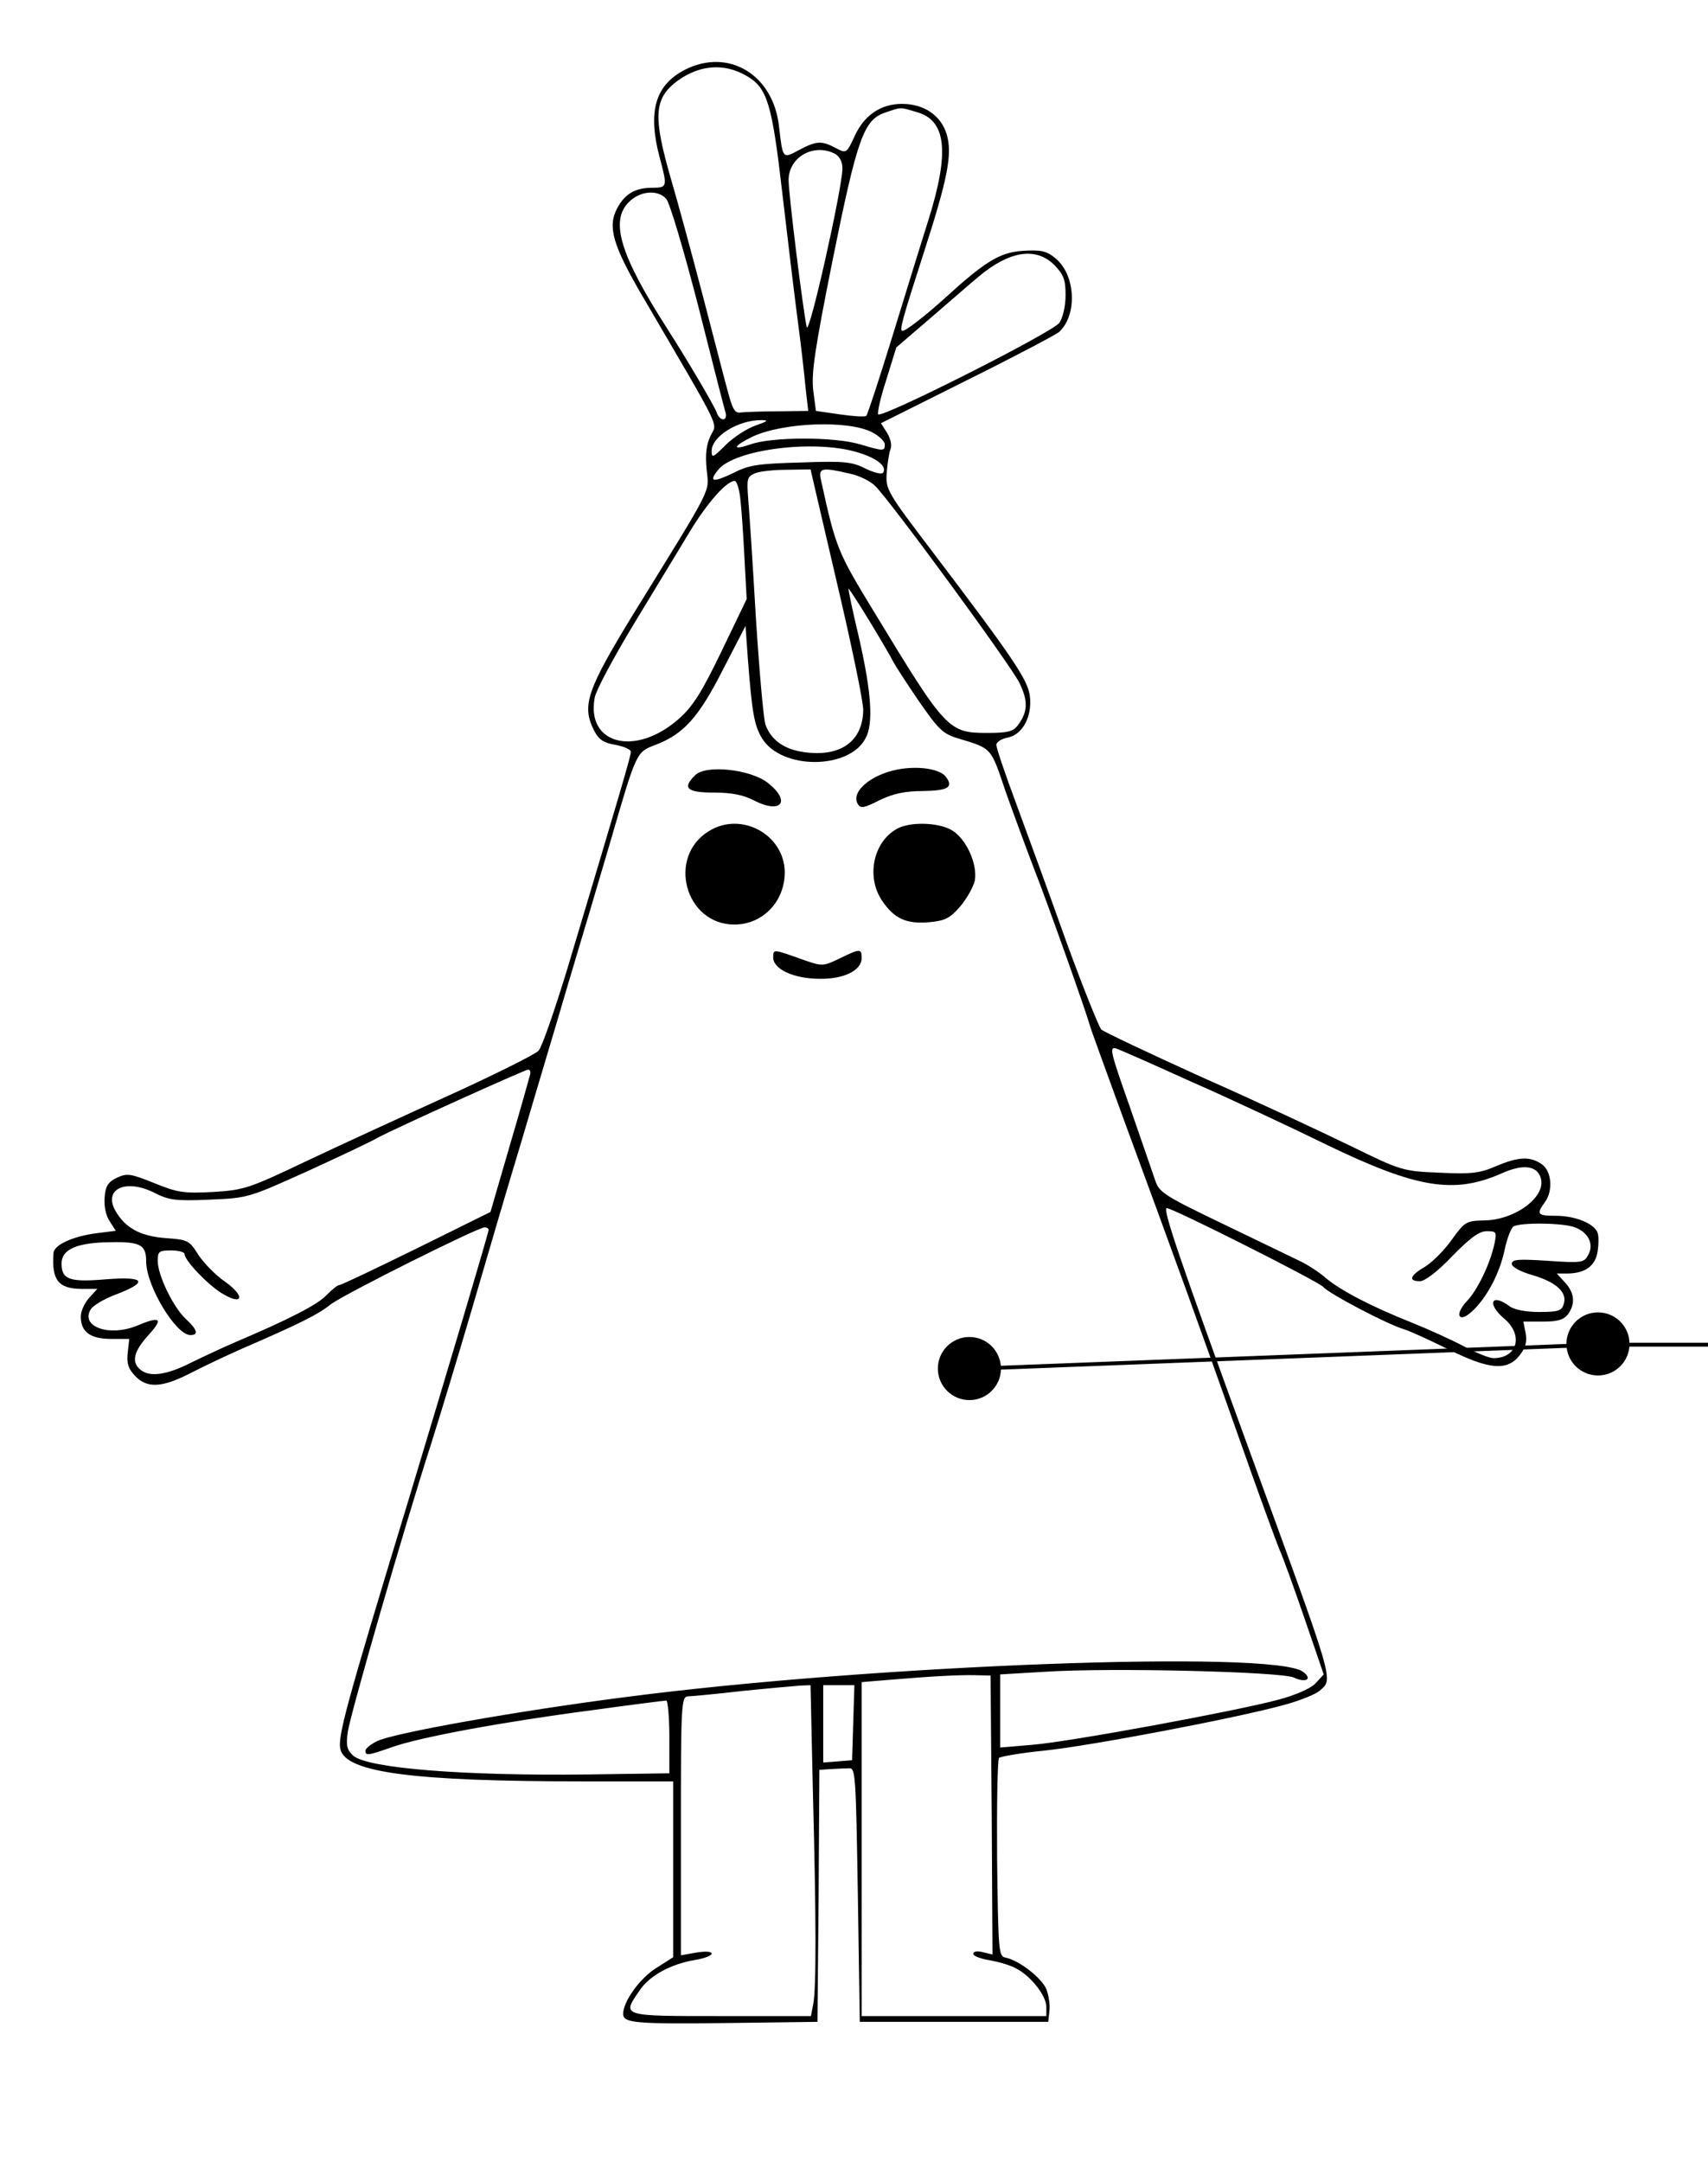 <?xml version="1.0" standalone="no"?>
<!DOCTYPE svg PUBLIC "-//W3C//DTD SVG 20010904//EN"
 "http://www.w3.org/TR/2001/REC-SVG-20010904/DTD/svg10.dtd">
<svg version="1.0" xmlns="http://www.w3.org/2000/svg"
 width="444pt" height="562pt" viewBox="0 0 444 562"
 preserveAspectRatio="xMidYMid meet">

<g id="illustration" transform="translate(0,562) scale(0.1,-0.1)"
fill="#000000" stroke="none">
    <path d="
    M1781 5439 
    c-78 -40 -98 -109 -66 -229 20 -75 20 -78 -19 -78 -45 0
    -72 -16 -92 -54 -25 -48 -11 -96 68 -231 211 -361 192 -323 175 -360 -11 -23
    -14 -49 -10 -88 6 -61 20 -34 -187 -369 -125 -204 -139 -244 -105 -310 12 -23
    25 -31 55 -36 22 -4 40 -12 40 -18 0 -11 -31 -116 -167 -570 -32 -104 -64
    -197 -73 -207 -8 -9 -114 -62 -235 -117 -121 -55 -289 -132 -373 -172 -143
    -68 -157 -73 -237 -78 -77 -4 -93 -2 -154 23 -62 25 -71 26 -97 14 -23 -11
    -30 -22 -32 -51 -2 -22 3 -47 13 -62 
    l16 -25 -48 -6 
    c-64 -8 -113 -31 -114 -52 -5 -71 13 -93 75 -93 
    l39 0 -21 -23 
    c-12 -13 -22 -35 -22 -49 0 -40 25 -58 79 -58 
    l47 0 -4 -36 
    c-3 -27 1 -41 19 -60 31 -33 70 -31 144 7 33 17 94
    46 135 64 150 65 196 88 230 115 34 26 382 200 400 200 6 0 10 -3 10 -7 0 -8
    -108 -370 -210 -708 -162 -532 -183 -611 -175 -642 15 -60 189 -83 631 -83
    l234 0 0 -229 0 -228 -44 -28 
    c-43 -27 -86 -87 -86 -119 0 -24 28 -27 275 -24
    l230 3 3 328 2 327 30 2 
    c17 1 38 2 48 2 16 1 17 -23 22 -329 
    l5 -330 245 0
    245 0 3 29 
    c2 15 -2 41 -8 56 -12 29 -71 75 -106 82 -18 3 -19 15 -22 257 -1
    140 1 258 5 262 5 4 58 13 118 19 118 12 502 85 624 119 41 11 82 28 92 37 35
    32 42 8 -185 629 -177 485 -225 625 -213 625 16 0 395 -191 407 -205 14 -17
    166 -97 210 -110 14 -4 64 -27 113 -51 107 -54 155 -58 187 -17 16 20 20 36
    16 58 
    l-6 30 51 0 
    c39 0 54 5 65 19 20 28 17 56 -8 83 
    l-21 23 26 0 
    c47 0 74
    19 80 57 3 19 3 41 0 49 -9 24 -58 44 -108 44 -48 0 -52 4 -30 34 23 30 19 82
    -7 100 -30 21 -60 20 -119 -5 -42 -18 -63 -21 -146 -17 -97 4 -100 5 -233 70
    -74 36 -247 117 -385 178 -137 62 -255 118 -262 124 -6 6 -48 110 -92 231 -43
    121 -102 282 -130 358 -28 75 -51 143 -51 151 0 7 13 16 30 19 39 8 64 56 57
    109 -6 42 -42 96 -253 374 -118 155 -122 162 -119 205 2 24 6 52 10 62 4 10 0
    27 -9 42 
    l-16 25 222 111 
    c123 61 231 118 241 126 49 45 43 151 -11 193 -22
    18 -37 21 -84 18 -59 -4 -98 -28 -203 -124 -51 -46 -100 -84 -109 -84 -9 0 0
    31 55 202 63 195 75 257 60 309 -15 49 -59 79 -116 79 -55 0 -98 -29 -123 -83
    -21 -46 -22 -46 -49 -32 -37 20 -51 19 -96 -5 -43 -23 -42 -24 -52 62 -15 134
    -131 204 -244 147z 
    m161 -17 
    c53 -31 65 -72 92 -307 14 -121 32 -269 40 -330 8 -60 17 -138 20 -172 
    l7 -61 -78 -1 
    c-43 0 -87 -2 -97 -3 -16 -3 -22 8 -36 62 -10 36 -38 146 -64 245 -26 99 -63 236 -83 304 -44 153 -42 200 8 243 60 49 129 57 191 20z 
    m440 -93 
    c78 -21 87 -103 32 -279 -20 -63 -63 -203 -96
    -310 -33 -107 -63 -198 -66 -201 -4 -3 -35 -1 -69 4 
    l-62 9 -7 54 
    c-5 44 4 106 50 336 64 317 81 366 136 385 44 15 38 15 82 2z m-211 -109 
    c12 -7 19 -21 19 -38 -1 -54 -87 -438 -93 -412 -10 47 -47 345 -47 382 0 60 66 97 121 68z
    m-439 -117 
    c9 -10 46 -135 83 -278 36 -143 68 -268 71 -277 3 -10 0 -18 -6
    -18 -6 0 -14 8 -17 18 -7 19 -78 139 -128 217 -123 192 -150 281 -100 330 29
    29 75 33 97 8z 
    m1009 -172 
    c24 -25 29 -38 29 -78 0 -29 -7 -58 -16 -72 -18
    -25 -460 -248 -471 -238 -3 4 6 44 21 90 
    l26 84 92 79 
    c50 43 105 91 122 105 80 67 149 78 197 30z 
    m-777 -417 
    c-23 -8 -58 -31 -78 -51 -33 -33 -36 -34 -36
    -15 0 38 70 81 130 80 19 0 16 -3 -16 -14z 
    m304 -18 
    c17 -9 32 -23 32 -31 0
    -18 -3 -18 -64 0 -65 20 -230 20 -285 0 -50 -17 -46 -5 5 20 79 37 250 44 312
    11z 
    m-41 -51 
    c52 -15 79 -37 69 -53 -3 -6 -23 -1 -46 10 -35 18 -56 20 -167
    16 -110 -3 -135 -6 -176 -27 -54 -26 -66 -24 -40 8 43 53 248 79 360 46z m-52
    -337 
    c38 -161 69 -311 69 -333 -1 -82 -59 -123 -153 -110 -52 7 -86 31 -101
    71 -5 13 -16 138 -25 277 -8 138 -17 278 -20 310 -4 53 -3 58 18 67 12 5 49 9
    83 9 
    l61 1 68 -292z 
    m34 281 
    c25 -5 54 -20 66 -32 43 -43 354 -468 375 -512
    23 -47 22 -75 -4 -110 -12 -16 -26 -20 -79 -20 -102 0 -108 7 -295 315 -95
    156 -99 165 -138 343 -7 31 2 33 75 16z 
    m-285 -61 
    c3 -24 8 -93 11 -154 
    l6 -111 -65 -135 
    c-52 -108 -75 -144 -111 -176 -113 -100 -242 -67 -219 55 3 18
    49 104 101 190 53 87 118 195 146 241 46 76 96 132 117 132 5 0 11 -19 14 -42z
    m338 -325 
    c29 -48 56 -94 60 -103 4 -8 33 -53 65 -100 52 -75 63 -87 103 -99
    89 -27 85 -22 124 -138 21 -59 53 -146 71 -193 33 -83 137 -375 148 -415 3
    -11 45 -126 92 -255 125 -339 195 -532 295 -815 48 -137 96 -268 105 -290 10
    -22 40 -105 67 -184 
    l49 -143 -21 -23 
    c-12 -13 -52 -31 -98 -43 -108 -29 -540 -109 -639 -117 
    l-83 -7 0 95 0 95 118 7 
    c172 11 610 0 645 -15 32 -15 50 -4
    24 15 -78 57 -1118 18 -1762 -66 -280 -36 -607 -94 -646 -115 -16 -8 -29 -19
    -29 -24 0 -14 6 -13 69 9 73 26 290 66 520 96 101 14 188 25 193 25 4 0 8 -43
    8 -95 
    l0 -94 -212 -3 
    c-322 -4 -573 16 -610 49 -16 15 -19 26 -14 61 6 45 150
    543 216 747 21 66 69 224 106 350 37 127 95 325 130 440 34 116 90 302 123
    415 34 113 82 275 107 360 69 238 68 235 118 254 73 28 112 71 175 195 
    l59 114 6 -84 
    c11 -144 17 -175 37 -208 50 -82 226 -82 269 0 21 38 15 120 -16 257 -17 72 -30 132 -28 132 1 0 27 -39 56 -87z 
    m836 -1195 
    c98 -43 256 -117
    352 -164 234 -113 330 -128 453 -74 55 25 92 21 102 -11 16 -48 -64 -109 -145
    -111 -49 -1 -52 -3 -86 -50 -19 -27 -50 -58 -69 -70 -40 -23 -45 -38 -14 -38
    13 0 46 25 84 65 47 48 70 65 90 65 25 0 26 -2 20 -32 -11 -52 -44 -121 -72
    -150 -33 -35 -21 -59 14 -26 38 35 71 98 84 158 6 30 17 58 23 62 16 11 130
    10 160 -2 35 -13 50 -44 35 -71 -11 -21 -16 -22 -105 -16 -77 5 -94 4 -94 -8
    0 -8 22 -20 53 -29 62 -18 92 -45 82 -75 -5 -18 -14 -21 -64 -21 -35 0 -65 6
    -77 15 -47 35 -60 7 -14 -32 51 -43 35 -103 -28 -103 -11 0 -45 14 -77 31 -32
    17 -92 44 -134 61 -106 42 -184 83 -223 115 -18 16 -49 36 -68 45 -19 9 -110
    53 -201 97 -152 73 -166 82 -176 113 -6 18 -36 104 -66 191 -50 142 -54 157
    -36 152 12 -4 100 -43 197 -87z 
    m-1720 19 
    c-2 -7 -25 -91 -53 -185 
    l-50 -172 -192 -95 
    c-106 -52 -196 -95 -201 -95 -5 0 -19 -12 -33 -26 -23 -25 -100 -64
    -234 -121 -33 -14 -86 -39 -119 -55 -63 -32 -107 -38 -131 -18 -24 20 -18 47
    21 90 40 44 31 50 -31 24 -71 -29 -147 -2 -119 43 6 10 35 27 64 38 87 33 78
    48 -24 40 -95 -8 -116 -1 -116 41 0 35 36 52 110 55 94 3 110 -4 110 -50 0
    -63 77 -191 115 -191 22 0 18 14 -11 41 -33 30 -74 114 -74 152 0 24 3 27 35
    27 19 0 35 -4 35 -10 0 -16 59 -78 96 -101 55 -34 63 -9 10 29 -25 17 -56 49
    -70 70 -24 38 -27 40 -85 44 -66 5 -105 26 -131 71 -32 57 27 84 101 47 37
    -19 55 -22 143 -18 100 4 102 5 251 72 83 38 166 77 185 88 46 25 383 177 393
    178 5 0 7 -6 5 -13z 
    m1200 -1925 
    l2 -362 -25 6 
    c-14 4 -25 2 -25 -4 0 -6 19
    -13 43 -17 23 -4 54 -13 68 -21 38 -19 79 -71 79 -100 
    l0 -24 -240 0 -240 0 0 434 0 434 73 6 
    c107 9 177 13 222 12 
    l40 -1 3 -363z 
    m-465 66 
    c9 -340 9 -517 1 -557 
    l-6 -31 -234 0 
    c-261 0 -258 -1 -211 67 25 38 82 69 145 79 23 4 42 11
    42 16 0 6 -16 7 -40 3 
    l-40 -7 0 336 
    c0 313 1 336 18 337 9 0 73 6 142 14 69
    7 137 13 151 14 
    l26 1 6 -272z 
    m105 175 
    l-3 -98 -37 -3 -38 -3 0 100 0 101 40
    0 41 0 -3 -97z"/>
    <path d="M2333 3620 c-71 -14 -122 -59 -103 -90 7 -12 17 -10 56 10 35 17 66
    24 113 24 66 1 81 10 59 38 -17 20 -71 28 -125 18z"/>
    <path d="M1807 3605 c-34 -33 -22 -45 48 -45 47 0 78 -6 106 -21 71 -36 96 -1
    34 47 -46 35 -161 47 -188 19z"/>
    <path d="M1843 3460 c-110 -67 -62 -243 66 -243 74 0 131 60 131 136 -1 98
    -113 159 -197 107z"/>
    <path d="M2332 3466 c-62 -34 -81 -125 -39 -187 31 -46 62 -61 122 -56 42 4
    54 10 81 41 17 20 34 50 38 67 8 44 -24 113 -63 133 -36 19 -107 20 -139 2z"/>
    <path d="M2010 3131 c0 -30 54 -55 121 -55 63 -1 109 22 109 54 0 25 -4 25
    -57 -1 -42 -20 -45 -21 -91 -5 -84 30 -82 30 -82 7z"/>
</g>
<g id="skeleton_1_">
	<polygon style="fill:none;stroke:#000000;stroke-miterlimit:10;" points="518.8,349.5 569.1,565.3 685.5,564.5 731.7,349.5 	"/>
	<polyline style="fill:none;stroke:#000000;stroke-miterlimit:10;" points="517.8,349.5 415.1,349.5 251.8,355.8 	"/>
	<polyline style="fill:none;stroke:#000000;stroke-miterlimit:10;" points="733.2,349.1 836.4,349.1 999.7,355.5 	"/>
	<polyline style="fill:none;stroke:#000000;stroke-miterlimit:10;" points="569.1,565.3 575.5,725.5 575.5,933.5 	"/>
	<polyline style="fill:none;stroke:#000000;stroke-miterlimit:10;" points="685.5,564.5 685.5,725.5 685.5,933.5 	"/>
	<polyline style="fill:none;stroke:#000000;stroke-miterlimit:10;" points="624.5,170 604.7,172.5 592.2,182 583.6,196.1 
		581.1,205.4 580.3,217.1 580.3,226.6 581.1,248.3 587.9,268.3 599.5,280.8 609.5,287.5 624.5,290.7 639.3,287.9 649.3,281.2 
		660.9,268.6 667.7,248.6 668.5,227 668.5,217.4 667.7,205.7 665.2,196.5 657,182 644.4,172.5 624.5,170 	"/>
	<polyline style="fill:none;stroke:#000000;stroke-miterlimit:10;" points="588.5,206.9 592.5,203.2 598.7,202.2 606,202.2 
		615.8,206.2 	"/>
	<polygon style="fill:none;stroke:#000000;stroke-miterlimit:10;" points="594.7,215.1 599.9,211.4 606.2,211.4 611.4,215.6 
		606.2,216.6 599.9,217.4 	"/>
	<polyline style="fill:none;stroke:#000000;stroke-miterlimit:10;" points="613,233.2 618.2,233.2 623.7,234 623.7,228.7 
		623.7,221.6 623.7,216.1 623.7,210.3 	"/>
	<polyline style="fill:none;stroke:#000000;stroke-miterlimit:10;" points="660,206.5 656,203.6 649.7,202.1 642.4,202.5 
		632.4,205.7 	"/>
	<polygon style="fill:none;stroke:#000000;stroke-miterlimit:10;" points="654.1,215.1 648.8,211.4 642.5,211.4 637.4,215.6 
		642.5,216.6 648.8,217.4 	"/>
	<polyline style="fill:none;stroke:#000000;stroke-miterlimit:10;" points="634.1,233.2 629.1,233.2 623.7,234 	"/>
	<polygon style="fill:none;stroke:#000000;stroke-miterlimit:10;" points="607,255.3 613.9,251.9 620.4,250.8 624.5,251.7 
		628.7,250.8 635.1,251.9 642,255.3 635.6,261.6 628.5,264.4 624.5,264.9 620.4,264.4 613.4,261.6 	"/>
	<polyline style="fill:none;stroke:#000000;stroke-miterlimit:10;" points="607,255.3 610.6,255.6 620.6,254.8 624.5,255.3 
		628.5,254.8 638.4,255.6 642,255.3 	"/>
	<polyline style="fill:none;stroke:#000000;stroke-miterlimit:10;" points="607,255.3 610.6,255.6 620.6,257.7 624.5,258.5 
		628.5,257.7 638.4,255.6 642,255.3 	"/>
	<circle id="rightShoulder" cx="518.9" cy="349.2" r="8.2"/>
	<circle id="rightElbow" cx="415.4" cy="349.3" r="8.2"/>
	<circle id="rightWrist" cx="252" cy="355.7" r="8.2"/>
	<circle id="rightHip" cx="569.2" cy="565" r="8.2"/>
	<circle id="rightKnee" cx="575.6" cy="725.2" r="8.2"/>
	<circle id="rightAnkle" cx="575.6" cy="933.2" r="8.2"/>
	<circle id="leftElbow" cx="836.2" cy="348.9" r="8.2"/>
	<circle id="leftWrist" cx="999.6" cy="355.2" r="8.2"/>
	<circle id="leftHip" cx="685.6" cy="564.2" r="8.2"/>
	<circle id="leftKnee" cx="685.6" cy="725.2" r="8.2"/>
	<circle id="leftAnkle" cx="685.6" cy="933.2" r="8.2"/>
	<circle id="rightEye0" cx="594.7" cy="215.1" r="0.8"/>
	<circle id="rightBrow1" cx="592.5" cy="203.2" r="0.8"/>
	<circle id="rightBrow4" cx="615.8" cy="206.2" r="0.8"/>
	<circle id="nose1" cx="623.7" cy="216.1" r="0.8"/>
	<circle id="rightBrow3" cx="606" cy="202.2" r="0.8"/>
	<circle id="rightEye1" cx="599.9" cy="211.4" r="0.8"/>
	<circle id="rightBrow0" cx="588.5" cy="206.9" r="0.8"/>
	<circle id="rightBrow2" cx="598.7" cy="202.2" r="0.8"/>
	<circle id="rightEye5" cx="599.9" cy="217.4" r="0.8"/>
	<circle id="rightEye2" cx="606.2" cy="211.4" r="0.8"/>
	<circle id="rightEye3" cx="611.4" cy="215.6" r="0.8"/>
	<circle id="nose0" cx="623.7" cy="210.3" r="0.8"/>
	<circle id="nose3" cx="623.7" cy="228.7" r="0.8"/>
	<circle id="rightNose0" cx="613" cy="233.2" r="0.8"/>
	<circle id="rightMouthCorner" cx="607" cy="255.3" r="0.8"/>
	<circle id="rightNose1" cx="618.2" cy="233.2" r="0.8"/>
	<circle id="rightUpperLipTop0" cx="613.9" cy="251.9" r="0.8"/>
	<circle id="nose2" cx="623.7" cy="221.6" r="0.8"/>
	<circle id="nose4" cx="623.7" cy="234" r="0.8"/>
	<circle id="upperLipTopMid" cx="624.5" cy="251.7" r="0.8"/>
	<circle id="rightUpperLipTop1" cx="620.4" cy="250.8" r="0.8"/>
	<path id="rightMiddleLip" d="M610.6,254.8c0.4,0,0.8,0.4,0.8,0.8c0,0.4-0.4,0.8-0.8,0.8s-0.8-0.4-0.8-0.8S610.2,254.8,610.6,254.8z
		"/>
	<circle id="lowerLipBottomMid" cx="624.5" cy="264.9" r="0.8"/>
	<circle id="upperLipBottomMid" cx="624.5" cy="255.3" r="0.8"/>
	<circle id="lowerLipTopMid" cx="624.5" cy="258.4" r="0.8"/>
	<circle id="rightUpperLipBottom1" cx="620.6" cy="254.8" r="0.8"/>
	<circle id="rightLowerLipTop0" cx="620.6" cy="257.7" r="0.8"/>
	<circle id="rightLowerLipBottom1" cx="620.4" cy="264.4" r="0.8"/>
	<circle id="rightLowerLipBottom0" cx="613.4" cy="261.6" r="0.8"/>
	<circle id="rightEye4" cx="606.2" cy="216.6" r="0.8"/>
	<circle id="jawMid" cx="624.5" cy="290.7" r="0.8"/>
	<circle id="rightJaw7" cx="609.5" cy="287.5" r="0.8"/>
	<circle id="rightJaw6" cx="599.5" cy="280.8" r="0.8"/>
	<circle id="rightJaw5" cx="587.9" cy="268.3" r="0.8"/>
	<circle id="rightJaw4" cx="581.1" cy="248.3" r="0.8"/>
	<circle id="rightJaw3" cx="580.3" cy="226.6" r="0.8"/>
	<circle id="rightJaw2" cx="580.3" cy="217.1" r="0.8"/>
	<circle id="rightJaw1" cx="581.1" cy="205.4" r="0.8"/>
	<circle id="rightJaw0" cx="583.6" cy="196.1" r="0.8"/>
	<circle id="topMid" cx="624.7" cy="170" r="0.8"/>
	<circle id="leftTop0" cx="644.4" cy="172.5" r="0.8"/>
	<circle id="leftTop1" cx="657" cy="182" r="0.8"/>
	<circle id="leftEye0" cx="654.3" cy="215.1" r="0.8"/>
	<circle id="leftBrow1" cx="656.2" cy="203.6" r="0.8"/>
	<circle id="leftBrow4" cx="632.6" cy="205.7" r="0.8"/>
	<circle id="leftBrow3" cx="642.6" cy="202.5" r="0.8"/>
	<circle id="leftEye1" cx="649.1" cy="211.4" r="0.8"/>
	<circle id="leftBrow0" cx="660.2" cy="206.5" r="0.8"/>
	<circle id="leftBrow2" cx="649.9" cy="202.1" r="0.8"/>
	<circle id="leftEye5" cx="649.1" cy="217.4" r="0.8"/>
	<circle id="leftEye2" cx="642.8" cy="211.4" r="0.8"/>
	<circle id="leftEye3" cx="637.6" cy="215.6" r="0.8"/>
	<circle id="leftNose0" cx="634.1" cy="233.2" r="0.8"/>
	<circle id="leftMouthCorner" cx="642" cy="255.3" r="0.8"/>
	<circle id="leftNose1" cx="629.3" cy="233.2" r="0.8"/>
	<circle id="leftUpperLipTop0" cx="635.1" cy="251.9" r="0.8"/>
	<circle id="leftUpperLipTop1" cx="628.7" cy="250.8" r="0.8"/>
	<path id="leftMiddleLip" d="M638.4,254.8c0.4,0,0.8,0.4,0.8,0.8c0,0.4-0.4,0.8-0.8,0.8s-0.8-0.4-0.8-0.8S638,254.8,638.4,254.8z"/>
	<circle id="leftUpperLipBottom1" cx="628.5" cy="254.8" r="0.8"/>
	<circle id="leftLowerLipTop0" cx="628.5" cy="257.7" r="0.8"/>
	<circle id="leftLowerLipBottom1" cx="628.7" cy="264.4" r="0.8"/>
	<circle id="leftLowerLipBottom0" cx="635.6" cy="261.6" r="0.8"/>
	<circle id="leftEye4" cx="642.8" cy="216.6" r="0.8"/>
	<circle id="leftJaw7" cx="639.3" cy="287.9" r="0.8"/>
	<circle id="leftJaw6" cx="649.3" cy="281.2" r="0.8"/>
	<circle id="leftJaw5" cx="660.9" cy="268.6" r="0.8"/>
	<circle id="leftJaw4" cx="667.7" cy="248.6" r="0.8"/>
	<circle id="leftJaw3" cx="668.5" cy="227" r="0.8"/>
	<circle id="leftJaw2" cx="668.5" cy="217.4" r="0.8"/>
	<circle id="leftJaw1" cx="667.7" cy="205.7" r="0.8"/>
	<circle id="leftJaw0" cx="665.2" cy="196.5" r="0.8"/>
	<circle id="rightTop0" cx="604.8" cy="172.5" r="0.8"/>
	<circle id="rightTop1" cx="592.2" cy="182" r="0.8"/>
	<circle id="leftShoulder" cx="731.8" cy="349.2" r="8.2"/>
</g>
</svg>
